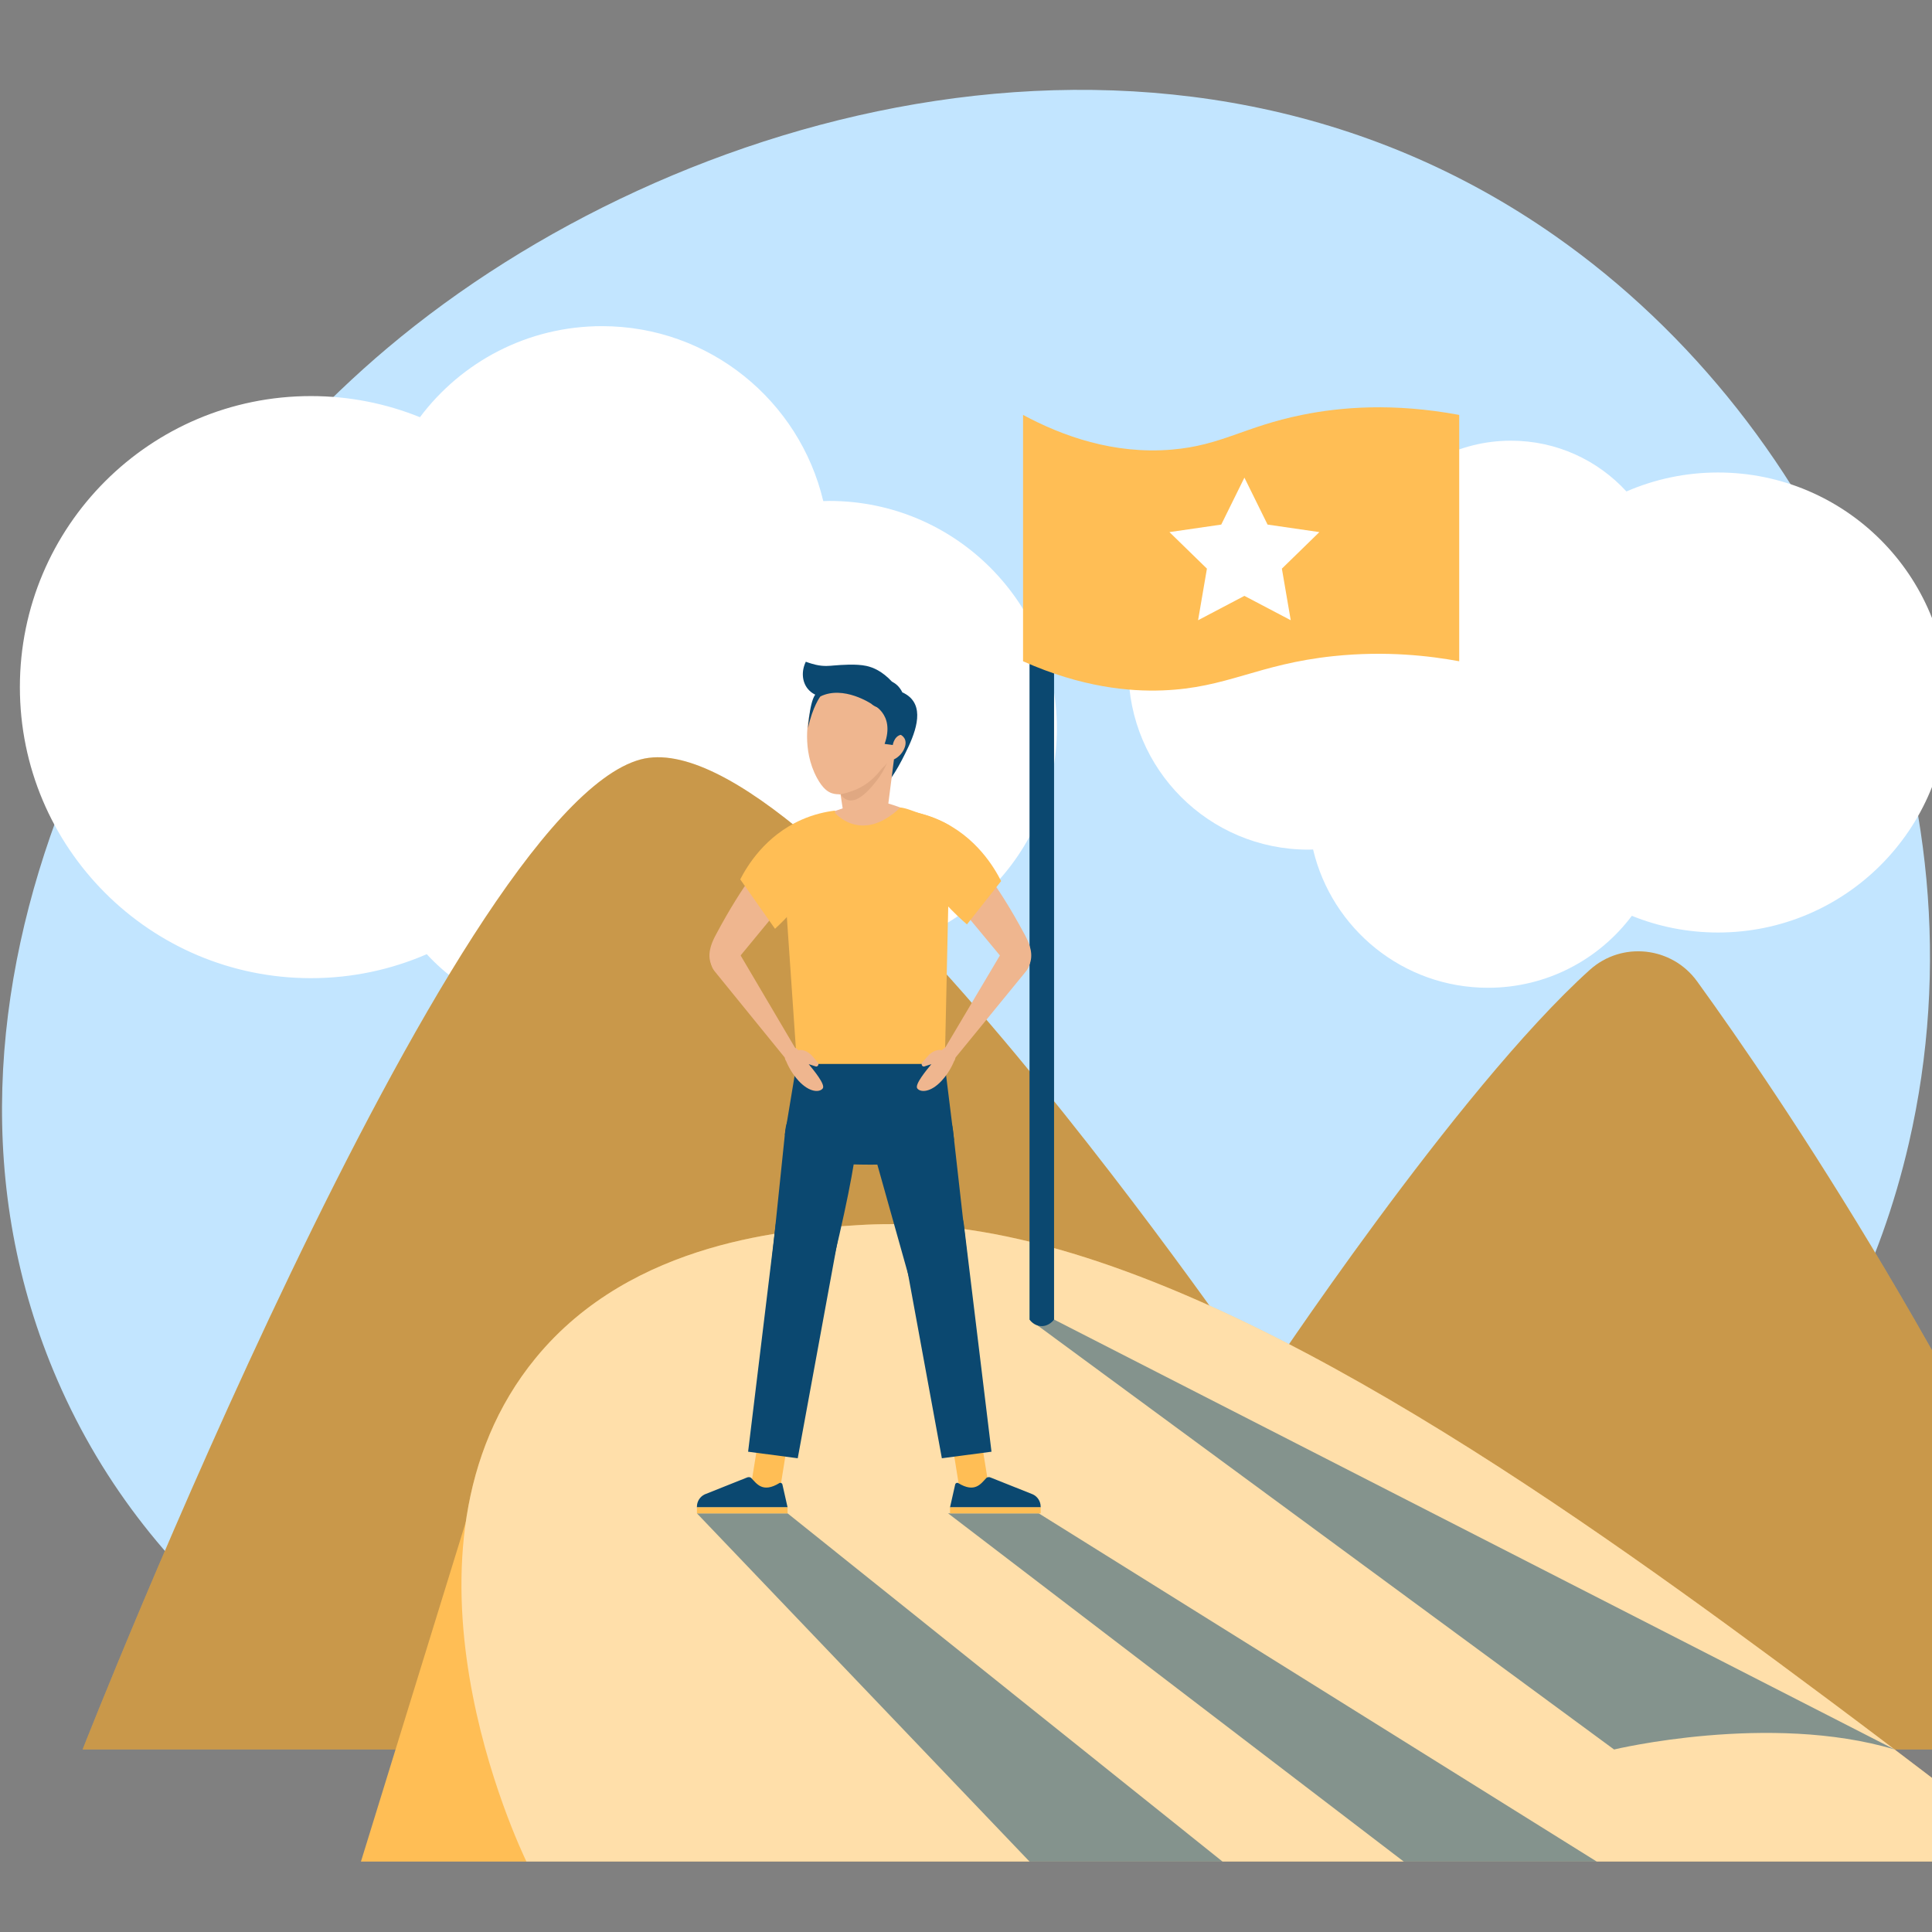 <svg width="259" height="259" viewBox="0 0 259 259" fill="none" xmlns="http://www.w3.org/2000/svg">
<rect x="0" y="0" width="259" height="259" fill="#808080" stroke="none"/>
<g clip-path="url(#clip0_19_1163)">
<path d="M7.711 185.05C32.513 242.198 108.258 255.277 159.244 242.421C169.254 239.897 240.358 220.672 255.9 153.247C266.811 105.915 245.153 57.335 208.508 31.647C157.217 -4.306 90.395 14.278 51.986 46.613C17.228 75.875 -14.638 133.554 7.711 185.05Z" fill="#C2E5FF"/>
<path d="M111.191 67.155C110.914 67.155 110.64 67.169 110.365 67.176C107.186 53.731 95.114 43.723 80.698 43.723C70.718 43.723 61.859 48.518 56.297 55.929C51.782 54.104 46.85 53.097 41.681 53.097C20.133 53.097 2.665 70.565 2.665 92.113C2.665 113.662 20.133 131.13 41.681 131.13C47.201 131.13 52.452 129.981 57.212 127.914C62.073 133.206 69.049 136.526 76.802 136.526C85.738 136.526 93.638 132.114 98.461 125.356C102.336 127.139 106.645 128.141 111.191 128.141C128.031 128.141 141.683 114.489 141.683 97.648C141.683 80.808 128.031 67.155 111.191 67.155Z" fill="white"/>
<path d="M175.379 113.901C175.597 113.901 175.814 113.89 176.031 113.884C178.544 124.51 188.083 132.419 199.477 132.419C207.363 132.419 214.365 128.629 218.761 122.772C222.328 124.215 226.227 125.011 230.311 125.011C247.341 125.011 261.146 111.206 261.146 94.177C261.146 77.147 247.34 63.342 230.311 63.342C225.949 63.342 221.799 64.25 218.038 65.884C214.196 61.701 208.683 59.078 202.556 59.078C195.494 59.078 189.25 62.564 185.439 67.906C182.376 66.496 178.971 65.705 175.379 65.705C162.07 65.705 151.281 76.494 151.281 89.803C151.281 103.112 162.07 113.901 175.379 113.901Z" fill="white"/>
<path d="M11.072 234.533C11.072 234.533 60.487 108.595 85.881 101.809C108.52 95.759 169.36 185.288 169.36 185.288C169.36 185.288 195.238 146.15 213.116 130.029C217.412 126.155 224.119 126.878 227.511 131.564C238.701 147.024 264.263 184.815 285.534 234.533H11.072Z" fill="#FFBE55"/>
<path opacity="0.25" d="M11.072 234.533C11.072 234.533 60.487 108.595 85.881 101.809C108.52 95.759 169.36 185.288 169.36 185.288C169.36 185.288 195.238 146.15 213.116 130.029C217.412 126.155 224.119 126.878 227.511 131.564C238.701 147.024 264.263 184.815 285.534 234.533H11.072Z" fill="#282828"/>
<path d="M66.912 189.558L48.388 249.556H70.571L66.912 189.558Z" fill="#FFBE55"/>
<path d="M273.52 249.556C259.237 238.398 247.064 229.266 238.043 222.606C205.583 198.638 160.092 166.908 124.819 164.297C119.944 163.936 115.913 164.179 115.036 164.236C106.083 164.814 84.837 166.185 71.821 182.042C50.603 207.89 69.757 247.838 70.571 249.555H273.52V249.556Z" fill="#FFBE55"/>
<path opacity="0.5" d="M273.52 249.556C259.237 238.398 247.064 229.266 238.043 222.606C205.583 198.638 160.092 166.908 124.819 164.297C119.944 163.936 115.913 164.179 115.036 164.236C106.083 164.814 84.837 166.185 71.821 182.042C50.603 207.89 69.757 247.838 70.571 249.555H273.52V249.556Z" fill="white"/>
<path opacity="0.5" d="M93.428 202.876L138.016 249.556H163.888L105.581 202.876H93.428Z" fill="#0B4870"/>
<path opacity="0.5" d="M127.1 202.876L188.179 249.556H214.051L139.253 202.876H127.1Z" fill="#0B4870"/>
<path opacity="0.5" d="M138.016 176.895L216.379 234.533C216.379 234.533 237.239 229.533 253.992 234.533L141.305 176.895H138.016Z" fill="#0B4870"/>
<path d="M138.016 176.895V61.282H141.305V176.895C141.276 176.938 140.623 177.851 139.517 177.772C138.586 177.705 138.079 176.987 138.016 176.895Z" fill="#0B4870"/>
<path d="M119.23 104.637C119.649 104.05 120.271 103.116 120.897 101.9C122.061 99.636 123.855 96.149 122.448 94.015C122.229 93.682 121.811 93.198 120.966 92.815C120.905 93.004 120.811 93.297 120.695 93.654C118.947 99.017 118.278 100.194 118.469 102.08C118.531 102.694 118.704 103.585 119.23 104.637Z" fill="#0B4870"/>
<path d="M118.923 102.256C117.795 106.299 112.352 106.5 112.352 106.5Z" fill="#EFB68F"/>
<path d="M112.968 108.365C112.968 108.365 106.278 110.649 104.898 111.527C104.898 111.527 114.02 121.145 127.357 111.19C126.295 110.534 126.106 110.508 124.666 109.879C122.809 109.067 120.187 107.973 118.713 107.621L112.968 108.365Z" fill="#EFB68F"/>
<path d="M112.679 106.475L113.103 109.249L118.923 109.019L119.843 101.809H118.448L112.679 106.475Z" fill="#EFB68F"/>
<path d="M121.31 100.129C121.079 100.846 120.553 101.448 119.843 101.809C117.825 102.811 117.357 100.249 118.228 99.084C119.264 97.695 121.926 98.203 121.31 100.129Z" fill="#EFB68F"/>
<path d="M111.848 108.881C111.848 108.881 115.397 113.289 120.7 108.256C121.577 108.328 122.521 108.818 123.678 109.143C125.202 109.572 126.436 110.158 127.357 110.684L126.656 142.635H106.838L104.708 111.637C105.512 111.19 106.454 110.436 107.532 110.026C109.141 109.414 110.619 109.074 111.848 108.881Z" fill="#FFBE55"/>
<path d="M127.902 152.804C126.454 154.943 124.985 155.616 124.064 155.865C123.779 155.942 122.872 155.965 121.058 156.043C119.661 156.104 118.207 156.136 116.677 156.132C115.793 156.13 114.924 156.116 114.073 156.092C111.378 156.016 110.03 155.992 109.506 155.857C108.54 155.609 106.844 154.864 105.213 152.123C105.737 148.961 106.262 145.798 106.786 142.635H126.643C127.062 146.024 127.482 149.414 127.902 152.804Z" fill="#0B4870"/>
<path d="M132.556 199.312L130.984 189.558L127.1 190.086L128.664 199.829L132.556 199.312Z" fill="#FFBE55"/>
<path d="M128.047 199.015L127.357 202.074H139.509V201.984C139.509 201.28 139.104 200.638 138.468 200.335L132.828 198.085C132.625 197.988 132.365 197.992 132.21 198.155C131.481 198.925 130.681 200.178 128.456 198.818C128.294 198.72 128.083 198.829 128.047 199.015Z" fill="#0B4870"/>
<path d="M139.509 202.073H127.357V202.876H139.509V202.073Z" fill="#FFBE55"/>
<path d="M122.024 171.823L129.93 170.778L127.754 151.492C127.45 148.795 124.991 146.873 122.3 147.229C121.547 147.483 120.24 148.035 118.986 149.222C117.576 150.557 116.947 152.021 116.678 152.789C118.459 159.134 120.241 165.478 122.024 171.823Z" fill="#0B4870"/>
<path d="M126.264 195.492L132.917 194.613L129.217 164.15C128.928 161.783 126.764 160.107 124.401 160.42C122.003 160.737 120.343 162.973 120.733 165.36L126.264 195.492Z" fill="#0B4870"/>
<path d="M100.651 199.312L102.223 189.558L106.107 190.086L104.543 199.829L100.651 199.312Z" fill="#FFBE55"/>
<path d="M111.008 171.823L103.277 170.778L105.278 151.492C105.583 148.795 108.041 146.873 110.732 147.229C110.882 147.249 111.411 147.326 112.052 147.609C112.052 147.609 113.273 148.155 114.046 149.222C114.902 150.403 114.934 151.851 114.848 153.006C114.64 155.819 113.302 162.745 111.008 171.823Z" fill="#0B4870"/>
<path d="M106.943 195.492L100.29 194.613L103.99 164.15C104.279 161.783 106.443 160.107 108.806 160.42C111.204 160.737 112.864 162.973 112.474 165.36L106.943 195.492Z" fill="#0B4870"/>
<path d="M125.42 140.855C125.966 140.673 126.275 140.793 126.275 140.793C126.586 140.356 127.161 140.301 127.535 140.672L127.799 140.934C128.145 141.277 128.19 141.862 127.903 142.266L127.886 142.29C127.886 142.29 127.377 143.66 126.225 144.896C124.735 146.493 123.376 146.461 122.968 145.908C122.582 145.384 124.251 143.403 124.862 142.659L123.917 142.963C123.798 143.002 123.669 142.949 123.6 142.833C123.526 142.708 123.54 142.542 123.634 142.434L124.375 141.582C124.665 141.249 125.021 140.988 125.42 140.855Z" fill="#EFB68F"/>
<path d="M126.7 140.47L134.423 127.448C135.099 126.327 136.504 126.129 137.408 127.028C138.224 127.84 138.304 129.234 137.588 130.157L128.084 141.785L126.7 140.47Z" fill="#EFB68F"/>
<path d="M128.999 112.815C130.925 115.414 133.543 118.14 137.373 125.299C137.779 126.058 138.524 127.494 138.142 128.92C137.965 129.582 137.599 130.04 137.317 130.323C136.924 130.265 136.305 130.118 135.634 129.698C134.778 129.162 134.267 128.452 134.017 128.051C130.545 123.864 127.074 119.678 123.602 115.491C122.644 114.245 122.784 112.367 123.907 111.388C124.952 110.478 128.126 111.637 128.999 112.815Z" fill="#EFB68F"/>
<path d="M121.327 108.666C122.619 108.825 124.179 109.171 125.836 109.902C130.882 112.128 133.34 116.394 134.209 118.118C132.682 120.053 131.155 121.988 129.628 123.923C128.891 123.287 127.842 122.328 126.685 121.064C124.781 118.984 123.128 117.179 122.137 114.487C121.707 113.317 121.164 111.337 121.327 108.666Z" fill="#FFBE55"/>
<path d="M107.861 140.855C107.317 140.673 107.01 140.793 107.01 140.793C106.701 140.356 106.129 140.301 105.758 140.672L105.495 140.934C105.152 141.277 105.106 141.862 105.392 142.266L105.408 142.29C105.408 142.29 105.915 143.66 107.061 144.896C108.541 146.493 109.893 146.461 110.299 145.908C110.682 145.384 109.023 143.403 108.415 142.659L109.354 142.963C109.473 143.002 109.601 142.949 109.67 142.833C109.743 142.708 109.729 142.542 109.636 142.434L108.899 141.582C108.611 141.249 108.257 140.988 107.861 140.855Z" fill="#EFB68F"/>
<path d="M106.588 140.47L98.909 127.448C98.238 126.327 96.841 126.129 95.942 127.028C95.131 127.84 95.051 129.234 95.763 130.157L105.212 141.785L106.588 140.47Z" fill="#EFB68F"/>
<path d="M104.302 112.815C102.387 115.414 99.785 118.14 95.976 125.299C95.573 126.058 94.832 127.494 95.211 128.92C95.388 129.582 95.751 130.04 96.032 130.323C96.423 130.265 97.038 130.118 97.705 129.698C98.556 129.162 99.064 128.452 99.313 128.051C102.764 123.864 106.216 119.678 109.667 115.491C110.62 114.245 110.481 112.367 109.364 111.388C108.325 110.478 105.17 111.637 104.302 112.815Z" fill="#EFB68F"/>
<path d="M111.938 108.666C110.655 108.822 109.091 109.166 107.429 109.902C102.513 112.08 100.099 116.204 99.236 117.89C100.789 120.098 102.342 122.305 103.895 124.512C104.541 123.918 105.474 123.012 106.502 121.821C108.17 119.888 110.056 117.702 111.128 114.488C111.537 113.262 112.031 111.275 111.938 108.666Z" fill="#FFBE55"/>
<path d="M104.891 199.015L105.581 202.074H93.428V201.984C93.428 201.28 93.834 200.638 94.469 200.335L100.11 198.085C100.313 197.988 100.573 197.992 100.728 198.155C101.457 198.925 102.257 200.178 104.482 198.818C104.644 198.72 104.855 198.829 104.891 199.015Z" fill="#0B4870"/>
<path d="M93.428 202.876L105.581 202.876L105.581 202.074L93.428 202.074L93.428 202.876Z" fill="#FFBE55"/>
<path d="M112.679 106.475C112.902 106.799 113.229 107.14 113.689 107.263C115.131 107.65 116.777 105.591 117.438 104.763C118.14 103.885 118.607 103.007 118.924 102.256C118.608 102.766 118.194 103.326 112.679 106.475Z" fill="#E0A882"/>
<path d="M119.77 92.811C117.592 90.147 112.747 89.667 110.341 91.768C109.25 92.721 108.955 93.948 108.52 95.759C108.387 96.313 107.452 100.461 109.519 104.281C110.32 105.76 111.015 106.164 111.5 106.333C112.478 106.675 113.411 106.329 114.272 106.03C116.017 105.424 117.085 104.321 117.476 103.909C119.344 101.935 122.633 96.316 119.77 92.811Z" fill="#EFB68F"/>
<path d="M116.841 94.372C116.841 94.372 120.055 95.621 118.588 99.728L119.681 99.877C119.681 99.877 119.916 98.251 121.344 98.495C121.344 98.495 122.5 92.783 119.587 91.394L116.841 94.372Z" fill="#0B4870"/>
<path d="M116.841 94.372C116.841 94.372 113.079 91.829 109.971 93.368C109.632 93.286 108.852 93.045 108.276 92.327C107.509 91.371 107.418 89.96 108.026 88.71C108.026 88.71 108.606 88.939 109.364 89.118C110.432 89.369 111.276 89.255 111.758 89.216C112.805 89.132 114.756 88.976 116.132 89.269C117.039 89.462 118.267 89.972 119.587 91.394C120.392 92.148 120.455 93.408 119.759 94.215C119.031 95.059 117.698 95.148 116.841 94.372Z" fill="#0B4870"/>
<path d="M109.971 93.368C109.971 93.368 108.931 94.725 108.323 97.611C108.323 97.611 108.596 93.104 109.622 92.877C110.648 92.649 109.971 93.368 109.971 93.368Z" fill="#0B4870"/>
<path d="M195.619 88.648C191.75 87.933 185.833 87.215 178.747 87.961C168.553 89.034 164.524 92.231 155.841 92.553C151.453 92.716 145.06 92.174 137.148 88.648C137.148 77.639 137.148 66.631 137.148 55.623C142.439 58.466 149.307 60.935 157.093 60.273C163.777 59.705 166.771 57.2 174.529 55.623C179.776 54.556 186.827 53.99 195.619 55.623C195.619 66.631 195.619 77.639 195.619 88.648Z" fill="#FFBE55"/>
<path d="M166.823 64.031L169.928 70.324L176.872 71.333L171.847 76.231L173.034 83.147L166.823 79.881L160.612 83.147L161.798 76.231L156.773 71.333L163.717 70.324L166.823 64.031Z" fill="white"/>
</g>
<defs>
<clipPath id="clip0_19_1163">
<rect width="259" height="259" fill="white"/>
</clipPath>
</defs>
</svg>
